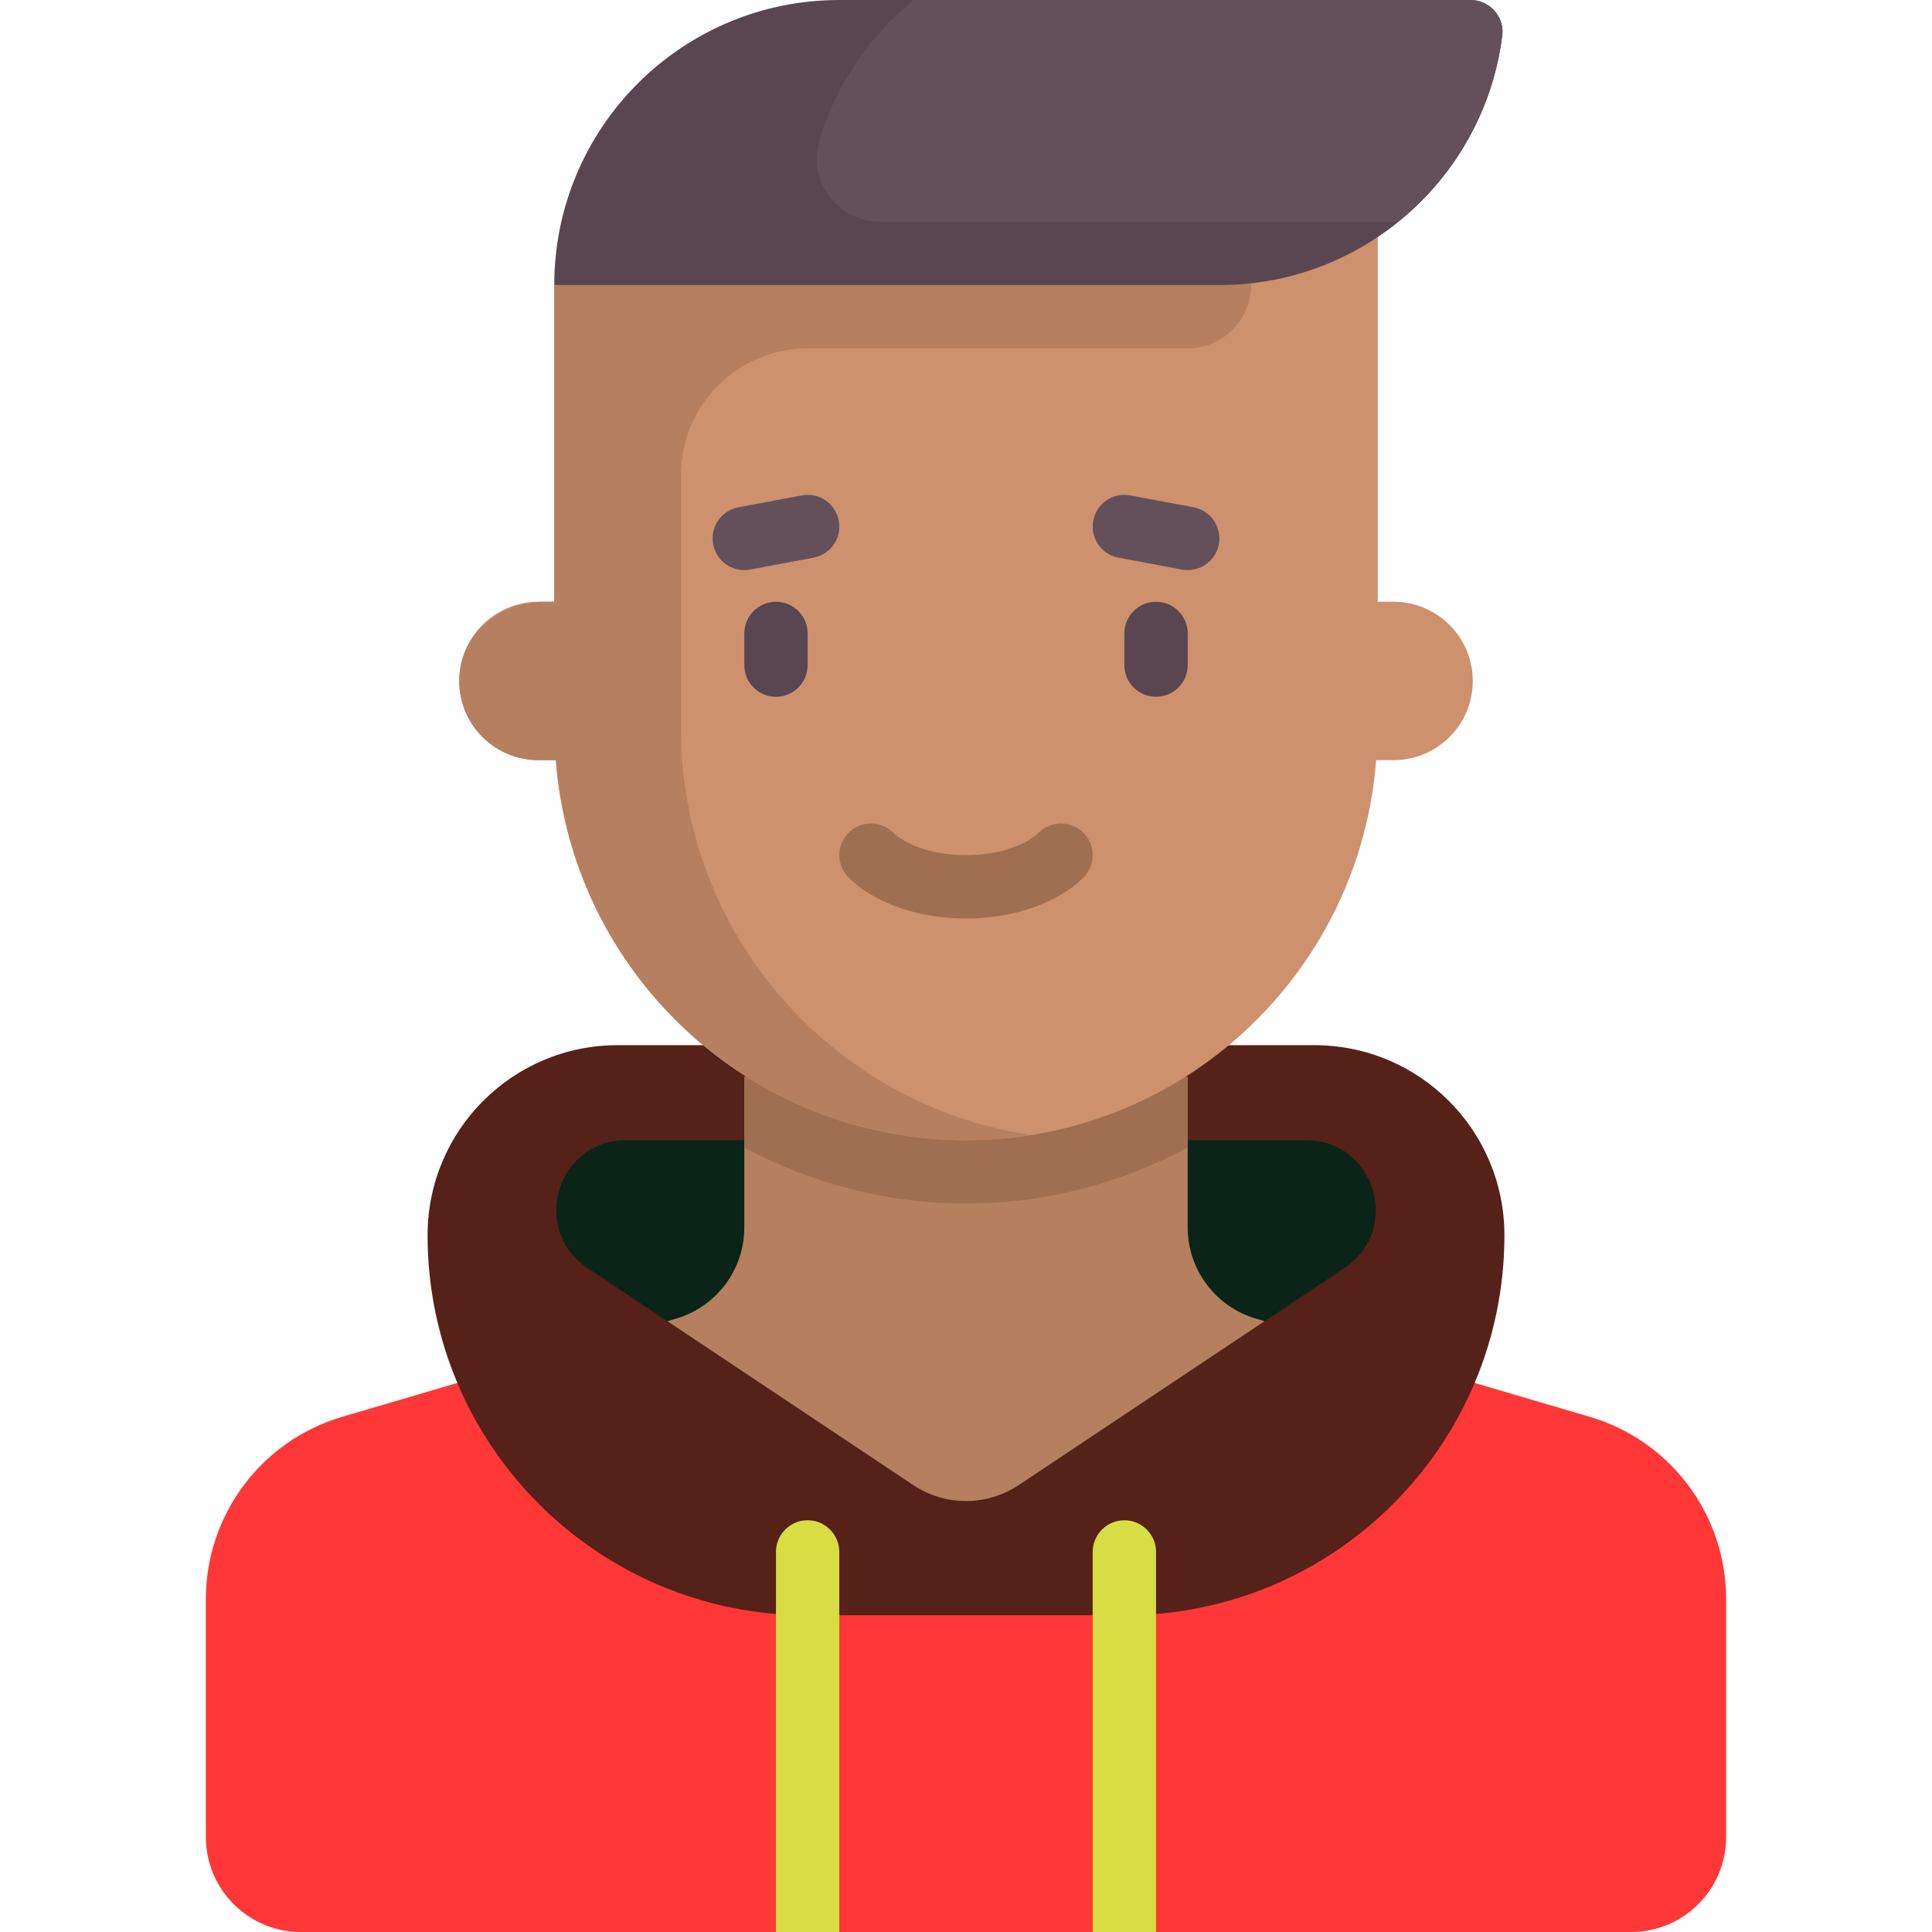 <?xml version="1.0"?>
<svg xmlns="http://www.w3.org/2000/svg" xmlns:xlink="http://www.w3.org/1999/xlink" xmlnsSvgjs="http://svgjs.com/svgjs" version="1.1" width="512" height="512" x="0" y="0" viewBox="0 0 512 512" style="enable-background:new 0 0 512 512" xml:space="preserve" class=""><g>
<path xmlns="http://www.w3.org/2000/svg" style="" d="M421.293,375.466l-86.154-25.339l-65.171,43.447c-8.458,5.639-19.477,5.639-27.935,0l-65.171-43.447  l-86.154,25.339c-21.433,6.304-36.151,25.974-36.151,48.314v63.04c0,13.907,11.274,25.18,25.18,25.18h352.525  c13.907,0,25.18-11.274,25.18-25.18v-63.04C457.444,401.44,442.727,381.769,421.293,375.466z" fill="#ff3737" data-original="#cdf5a0" class=""/>
<path xmlns="http://www.w3.org/2000/svg" style="" d="M348.329,276.984H163.673c-27.814,0-50.361,22.547-50.361,50.361  c0,55.627,45.094,100.721,100.721,100.721h83.934c55.627,0,100.721-45.095,100.721-100.721  C398.69,299.531,376.142,276.984,348.329,276.984z" fill="#552118" data-original="#b4f09b" class=""/>
<path xmlns="http://www.w3.org/2000/svg" style="" d="M346.095,302.164c18.27,0,25.444,23.695,10.243,33.83l-86.37,57.58  c-8.458,5.639-19.477,5.639-27.935,0l-86.37-57.58c-15.202-10.134-8.027-33.83,10.243-33.83H346.095z" fill="#0a2417" data-original="#64dca0" class=""/>
<path xmlns="http://www.w3.org/2000/svg" style="" d="M176.863,350.127l65.171,43.447c8.459,5.639,19.477,5.639,27.935,0l65.171-43.447h0.001l-2.309-0.679  c-10.716-3.152-18.075-12.987-18.075-24.157v-39.913h-117.51v39.913c0,11.17-7.359,21.005-18.075,24.157L176.863,350.127  L176.863,350.127z" fill="#b67f5f" data-original="#b67f5f" class=""/>
<path xmlns="http://www.w3.org/2000/svg" style="" d="M197.247,304.108c17.634,9.419,37.631,14.843,58.754,14.843c21.123,0,41.12-5.424,58.754-14.843  v-18.731H197.247V304.108z" fill="#a06e50" data-original="#a06e50" class=""/>
<path xmlns="http://www.w3.org/2000/svg" style="" d="M369.313,159.475h-4.197V58.754l-218.23,16.787v83.934h-4.197c-11.589,0-20.984,9.394-20.984,20.984  c0,11.589,9.394,20.984,20.984,20.984h4.621c4.301,56.327,51.263,100.721,108.692,100.721s104.391-44.394,108.691-100.721h4.621  c11.589,0,20.984-9.395,20.984-20.984C390.297,168.87,380.902,159.475,369.313,159.475z" fill="#cd916e" data-original="#cd916e" class=""/>
<path xmlns="http://www.w3.org/2000/svg" style="" d="M331.542,75.541v-8.393l-184.656,8.393v83.934h-2.999c-10.976,0-20.979,7.897-22.072,18.819  c-1.258,12.56,8.572,23.149,20.875,23.149h4.621c4.299,56.327,51.261,100.721,108.69,100.721c5.741,0,11.34-0.559,16.84-1.414  c-52.297-8.071-92.381-53.143-92.381-107.7v-67.148c0-18.542,15.031-33.574,33.574-33.574h100.721  C324.026,92.328,331.542,84.812,331.542,75.541z" fill="#b67f5f" data-original="#b67f5f" class=""/>
<g xmlns="http://www.w3.org/2000/svg">
	<path style="" d="M205.64,184.656c-4.639,0-8.393-3.758-8.393-8.393v-8.393c0-4.635,3.754-8.393,8.393-8.393   s8.393,3.758,8.393,8.393v8.393C214.034,180.898,210.28,184.656,205.64,184.656z" fill="#5a4650" data-original="#5a4650" class=""/>
	<path style="" d="M306.362,184.656c-4.639,0-8.393-3.758-8.393-8.393v-8.393c0-4.635,3.754-8.393,8.393-8.393   s8.393,3.758,8.393,8.393v8.393C314.755,180.898,311.001,184.656,306.362,184.656z" fill="#5a4650" data-original="#5a4650" class=""/>
</g>
<g xmlns="http://www.w3.org/2000/svg">
	<path style="" d="M197.239,151.082c-3.959,0-7.484-2.811-8.238-6.848c-0.861-4.553,2.139-8.939,6.697-9.795   l16.787-3.148c4.631-0.869,8.951,2.152,9.795,6.705c0.861,4.553-2.139,8.939-6.697,9.795l-16.787,3.148   C198.271,151.037,197.747,151.082,197.239,151.082z" fill="#64505a" data-original="#64505a" class=""/>
	<path style="" d="M314.763,151.082c-0.508,0-1.033-0.045-1.557-0.143l-16.787-3.148   c-4.557-0.857-7.557-5.242-6.697-9.795c0.852-4.553,5.18-7.57,9.795-6.705l16.787,3.148c4.557,0.857,7.557,5.242,6.697,9.795   C322.247,148.27,318.723,151.082,314.763,151.082z" fill="#64505a" data-original="#64505a" class=""/>
</g>
<path xmlns="http://www.w3.org/2000/svg" style="" d="M222.427,0c-41.72,0-75.541,33.821-75.541,75.541h176.262c38.528,0,70.319-28.843,74.958-66.114  c0.622-5-3.353-9.427-8.391-9.427C389.715,0,222.427,0,222.427,0z" fill="#5a4650" data-original="#5a4650" class=""/>
<path xmlns="http://www.w3.org/2000/svg" style="" d="M389.716,0H242.143c-11.809,9.545-20.693,22.564-25.074,37.509  c-3.117,10.632,5.148,21.245,16.228,21.245h137.22c14.861-11.996,25.129-29.454,27.597-49.372C398.73,4.398,394.738,0,389.716,0z" fill="#64505a" data-original="#64505a" class=""/>
<g xmlns="http://www.w3.org/2000/svg">
	<path style="" d="M222.427,512H205.64V411.279c0-4.636,3.758-8.393,8.393-8.393l0,0c4.636,0,8.393,3.758,8.393,8.393   L222.427,512L222.427,512z" fill="#d7dd42" data-original="#ffd164" class=""/>
	<path style="" d="M306.362,512h-16.787V411.279c0-4.636,3.758-8.393,8.393-8.393l0,0c4.636,0,8.393,3.758,8.393,8.393   L306.362,512L306.362,512z" fill="#d7dd42" data-original="#ffd164" class=""/>
</g>
<path xmlns="http://www.w3.org/2000/svg" style="" d="M256.001,243.41c-12.59,0-24.213-4.041-31.074-10.811c-3.303-3.254-3.336-8.57-0.082-11.869  s8.582-3.336,11.869-0.082c2.795,2.758,9.525,5.975,19.287,5.975s16.492-3.217,19.287-5.975c3.287-3.254,8.615-3.217,11.869,0.082  s3.221,8.615-0.082,11.869C280.215,239.369,268.591,243.41,256.001,243.41z" fill="#a06e50" data-original="#a06e50" class=""/>
<g xmlns="http://www.w3.org/2000/svg">
</g>
<g xmlns="http://www.w3.org/2000/svg">
</g>
<g xmlns="http://www.w3.org/2000/svg">
</g>
<g xmlns="http://www.w3.org/2000/svg">
</g>
<g xmlns="http://www.w3.org/2000/svg">
</g>
<g xmlns="http://www.w3.org/2000/svg">
</g>
<g xmlns="http://www.w3.org/2000/svg">
</g>
<g xmlns="http://www.w3.org/2000/svg">
</g>
<g xmlns="http://www.w3.org/2000/svg">
</g>
<g xmlns="http://www.w3.org/2000/svg">
</g>
<g xmlns="http://www.w3.org/2000/svg">
</g>
<g xmlns="http://www.w3.org/2000/svg">
</g>
<g xmlns="http://www.w3.org/2000/svg">
</g>
<g xmlns="http://www.w3.org/2000/svg">
</g>
<g xmlns="http://www.w3.org/2000/svg">
</g>
</g></svg>
